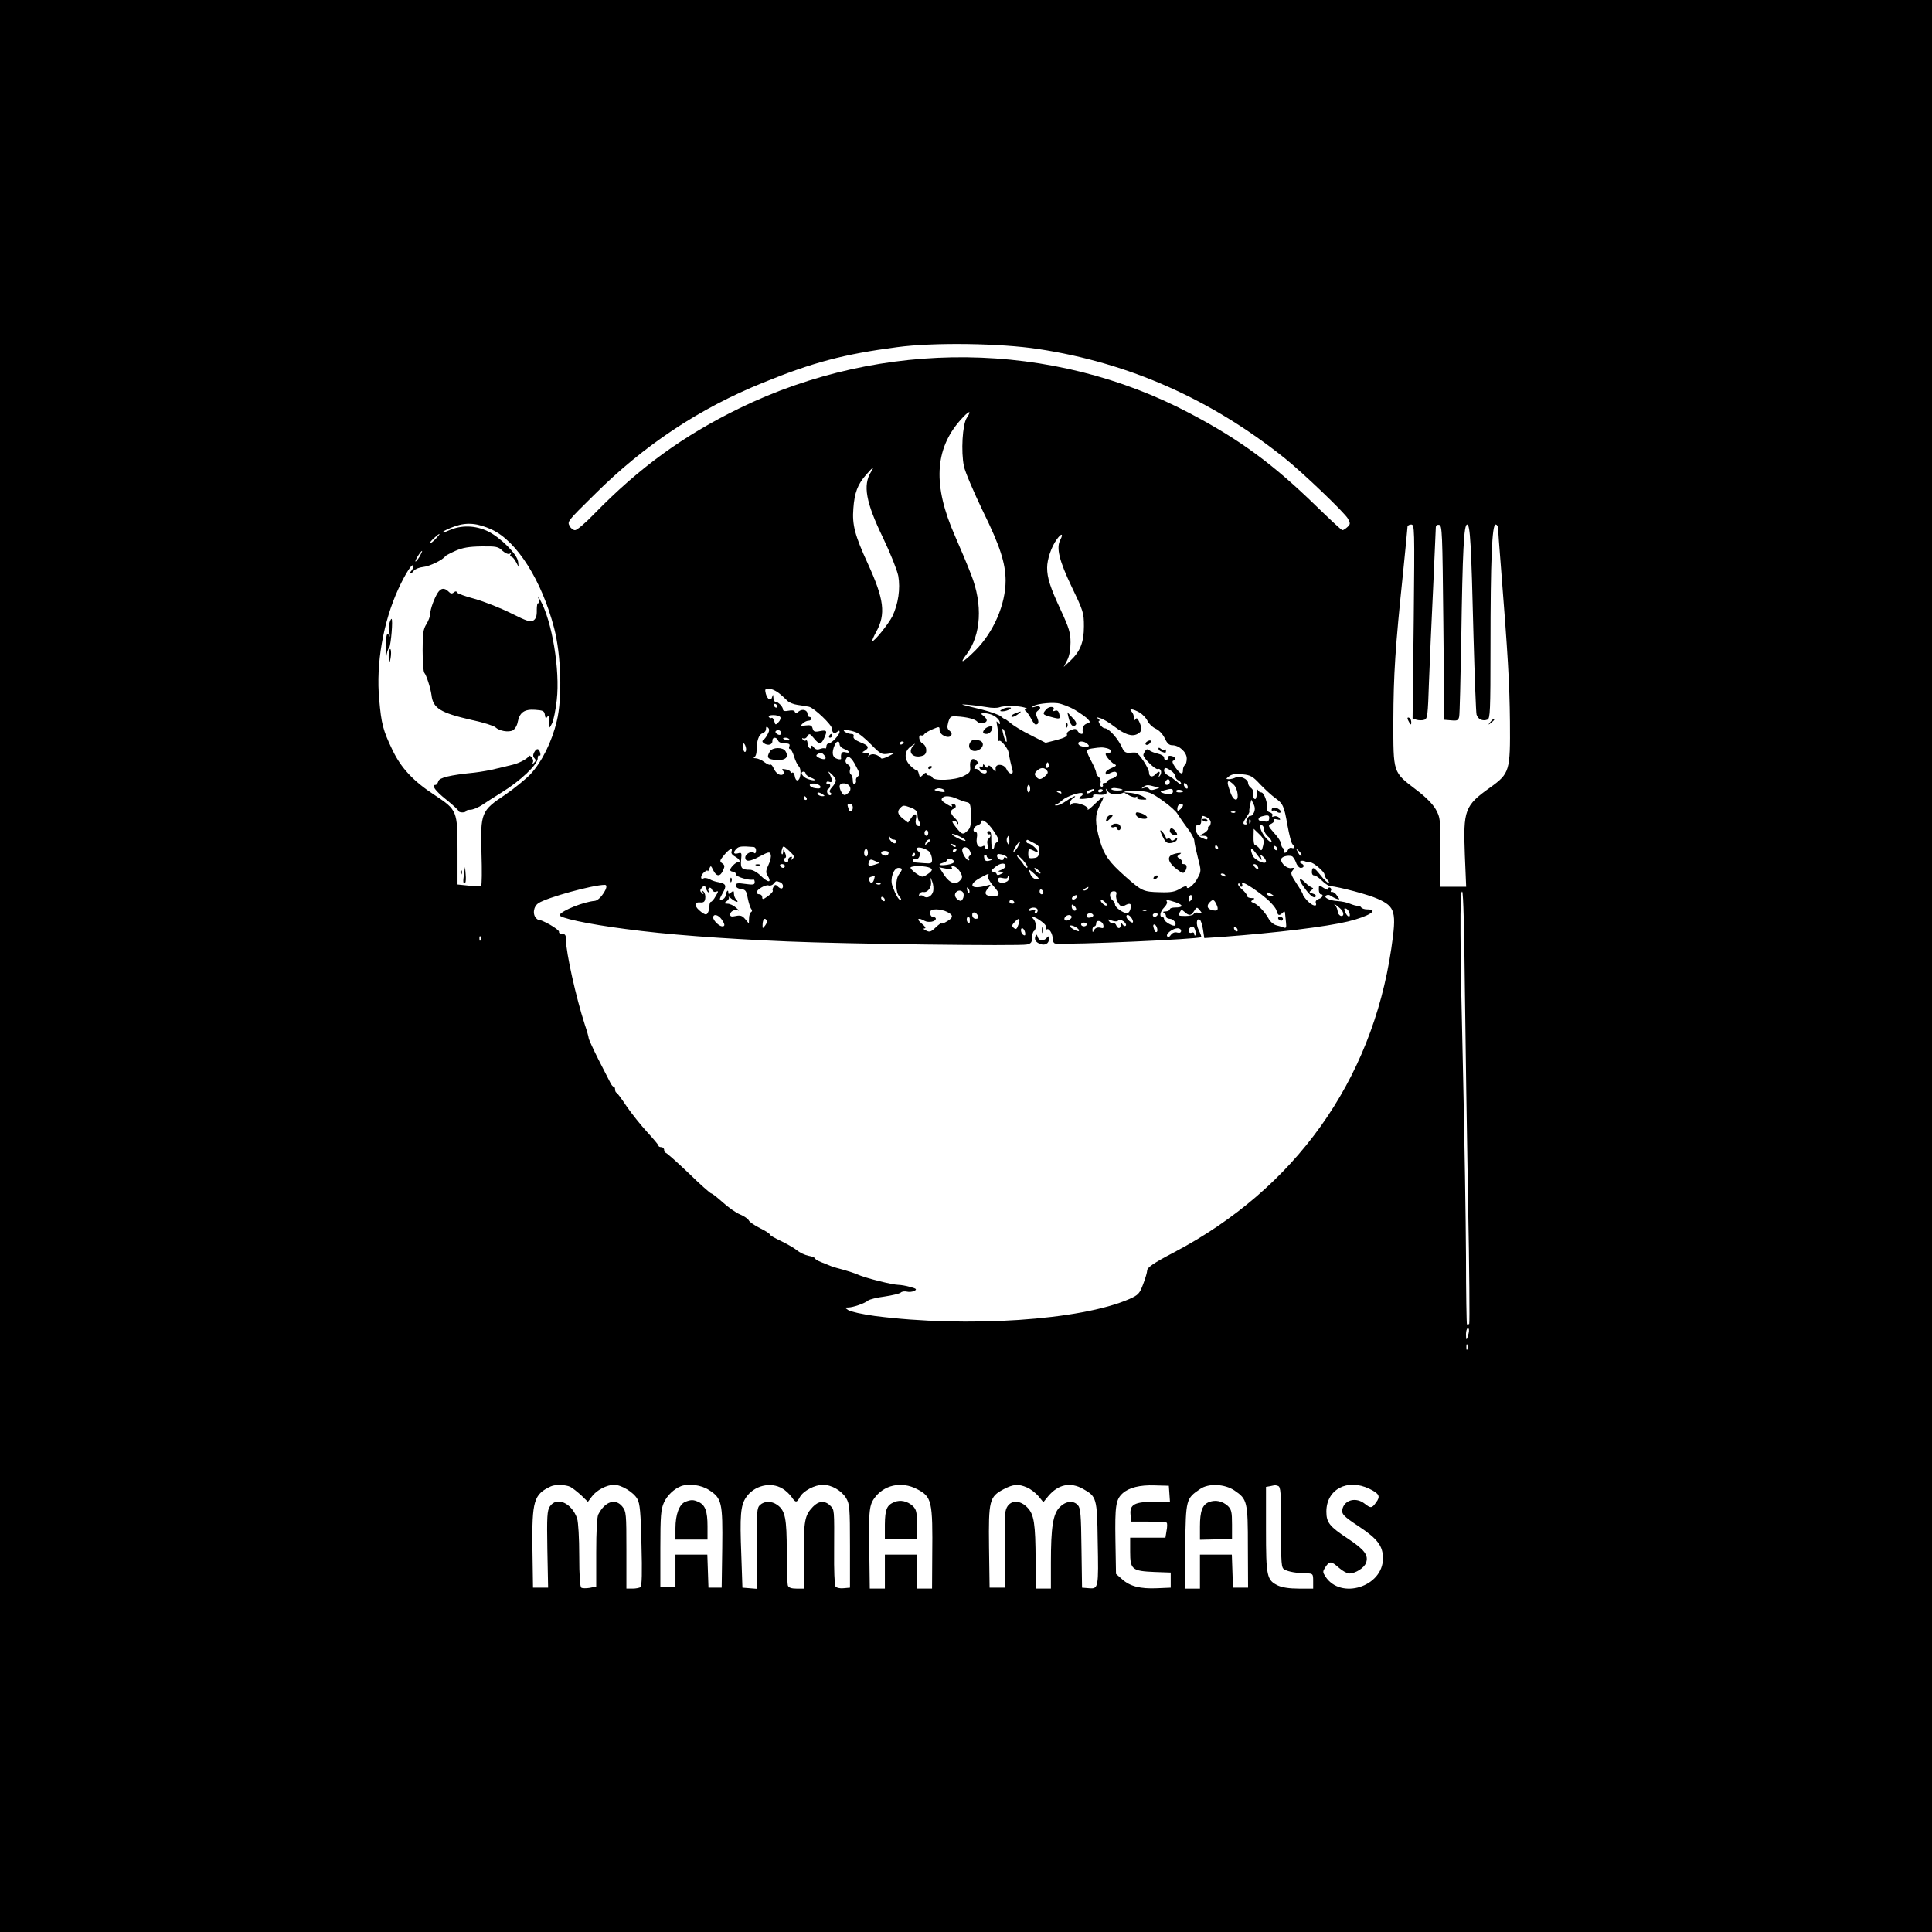 <?xml version="1.0" standalone="no"?>
<!DOCTYPE svg PUBLIC "-//W3C//DTD SVG 20010904//EN"
 "http://www.w3.org/TR/2001/REC-SVG-20010904/DTD/svg10.dtd">
<svg version="1.0" xmlns="http://www.w3.org/2000/svg"
 width="1024pt" height="1024pt" viewBox="0 0 1024 1024"
 preserveAspectRatio="xMidYMid meet">

<g transform="translate(0,1024) scale(0.1,-0.1)"
fill="#000000" stroke="none">
<path d="M0 5120 l0 -5120 5120 0 5120 0 0 5120 0 5120 -5120 0 -5120 0 0
-5120z m5504 3270 c481 -73 916 -267 1306 -579 97 -78 320 -291 335 -321 13
-25 12 -29 -4 -44 -10 -9 -21 -16 -26 -16 -5 0 -67 58 -139 128 -226 220 -403
351 -667 490 -732 388 -1630 398 -2390 28 -297 -145 -530 -314 -769 -559 -46
-48 -92 -87 -102 -87 -9 0 -22 9 -28 21 -14 25 -16 23 130 167 263 262 556
457 895 594 262 107 428 151 710 188 192 26 547 21 749 -10z m-380 -365 c-23
-35 -31 -179 -15 -256 6 -30 52 -137 101 -239 91 -185 119 -274 120 -366 0
-127 -63 -274 -161 -372 -66 -66 -88 -75 -46 -20 77 102 87 264 24 423 -19 50
-58 142 -86 206 -117 265 -108 457 29 612 45 51 64 57 34 12z m-508 -287 c-43
-70 -27 -160 64 -348 40 -84 74 -169 81 -202 12 -68 0 -149 -31 -214 -21 -42
-99 -138 -106 -131 -3 2 7 24 20 48 52 94 42 173 -44 361 -69 150 -84 206 -77
293 6 84 23 128 67 178 36 42 47 48 26 15z m-2009 -305 c133 -62 264 -269 330
-522 37 -141 44 -371 14 -493 -26 -110 -79 -216 -139 -281 -26 -27 -86 -76
-134 -109 -128 -85 -132 -96 -126 -311 3 -92 2 -170 -2 -172 -5 -3 -34 -2 -66
1 l-59 6 0 177 c0 213 -2 218 -120 296 -115 75 -179 144 -225 240 -50 104 -59
139 -70 267 -18 190 21 411 101 586 39 85 79 146 79 120 0 -8 -5 -19 -12 -26
-7 -7 -8 -12 -4 -12 5 0 14 7 20 16 7 8 29 17 49 19 33 3 104 37 117 57 3 4
28 17 55 29 37 16 70 22 136 23 79 1 90 -1 112 -23 15 -13 31 -20 38 -16 8 5
10 4 5 -3 -4 -7 -3 -12 3 -12 6 0 17 -12 25 -27 l15 -28 -3 28 c-4 39 -93 128
-160 161 -66 32 -142 34 -206 5 -25 -11 -40 -15 -33 -8 6 6 36 20 65 30 64 22
121 16 195 -18z m4886 -487 l-6 -514 21 -7 c12 -3 30 -4 41 0 17 5 19 22 25
203 4 108 14 332 22 497 7 165 14 308 14 318 0 12 6 17 18 15 16 -3 17 -38 22
-518 l5 -515 37 -3 c32 -3 38 0 42 20 3 13 7 196 11 408 7 475 14 610 31 610
16 0 22 -99 34 -595 6 -214 13 -400 16 -412 7 -25 32 -37 58 -27 14 6 16 43
16 383 0 465 8 651 27 651 7 0 13 -9 13 -19 0 -11 7 -102 15 -203 37 -467 46
-618 48 -823 2 -262 -1 -274 -105 -349 -135 -96 -143 -119 -134 -358 l7 -168
-69 0 -68 0 0 183 c1 176 0 183 -24 227 -16 28 -53 66 -105 105 -123 94 -120
86 -120 365 1 245 10 387 51 780 13 129 24 241 24 248 0 6 9 12 19 12 19 0 19
-13 14 -514z m-5183 439 c-13 -14 -27 -25 -32 -25 -9 0 42 49 51 50 3 0 -6
-11 -19 -25z m3310 -6 c-23 -42 -6 -111 61 -251 61 -127 64 -136 64 -208 0
-85 -20 -134 -75 -185 l-32 -30 18 35 c12 23 18 56 18 95 0 51 -8 77 -51 170
-57 122 -73 173 -73 226 0 44 22 110 51 150 24 34 37 33 19 -2z m-3396 -89
c-10 -16 -20 -28 -22 -26 -4 5 28 56 35 56 2 0 -4 -13 -13 -30z m1902 -722
c16 -12 36 -31 46 -41 9 -10 33 -20 55 -23 21 -3 49 -7 61 -10 27 -6 122 -96
122 -117 0 -21 12 -28 27 -16 9 8 13 8 13 0 0 -16 -42 -61 -57 -61 -7 0 -13
-7 -13 -16 0 -8 -3 -13 -7 -11 -5 3 -17 1 -28 -3 -13 -5 -24 -2 -32 9 -9 11
-12 12 -13 3 0 -21 -20 -3 -20 19 0 11 -4 18 -9 14 -5 -3 -13 0 -17 6 -4 7 -3
9 4 5 6 -3 16 2 21 11 10 17 13 16 34 -9 28 -35 39 -35 55 -1 18 40 15 45 -22
38 -28 -6 -34 -3 -39 14 -4 16 -11 19 -36 16 -28 -4 -30 -2 -17 10 8 8 22 15
30 15 9 0 16 5 16 10 0 6 -4 10 -10 10 -5 0 -10 7 -10 15 0 22 -27 30 -47 14
-12 -11 -17 -11 -20 -2 -3 8 -15 10 -34 6 -19 -4 -29 -1 -29 6 0 15 -25 41
-39 41 -6 0 -12 10 -12 23 -1 17 -2 18 -6 4 -6 -25 -25 -16 -34 16 -6 24 -4
27 16 27 12 0 35 -10 51 -22z m1572 -91 c29 -18 60 -39 68 -49 14 -15 13 -17
-5 -23 -18 -6 -26 -22 -22 -47 2 -14 -18 -8 -27 7 -6 13 -14 14 -35 6 -16 -6
-25 -16 -22 -23 4 -10 -13 -19 -54 -30 l-59 -15 -80 41 c-45 22 -92 51 -106
64 -15 12 -29 22 -32 22 -3 0 -11 6 -19 13 -7 7 -50 23 -96 35 -46 11 -93 23
-104 26 -27 7 68 -2 126 -12 25 -5 54 -5 65 -1 25 10 102 9 134 -1 14 -4 18
-9 10 -9 -10 -1 -11 -4 -4 -9 6 -4 19 -22 28 -39 9 -18 20 -33 25 -33 16 0 19
13 8 37 -9 21 -8 27 6 38 21 15 7 28 -20 18 -10 -3 -15 -2 -10 2 12 13 87 23
132 18 22 -3 64 -19 93 -36z m-1577 20 c-1 -12 -15 -9 -19 4 -3 6 1 10 8 8 6
-3 11 -8 11 -12z m1920 -34 c16 -10 35 -30 41 -44 7 -15 26 -33 43 -41 18 -8
37 -28 48 -50 13 -28 23 -38 41 -38 36 0 76 -37 76 -70 0 -16 -4 -32 -10 -35
-5 -3 -10 -15 -10 -26 0 -28 -13 -24 -40 13 -15 21 -19 33 -12 36 18 6 14 19
-8 25 -13 3 -20 0 -20 -9 0 -8 -4 -14 -10 -14 -5 0 -10 6 -10 14 0 8 -14 17
-32 21 -18 4 -39 12 -46 18 -10 8 -16 7 -23 -4 -5 -8 -9 -17 -9 -21 0 -16 64
-79 76 -74 16 6 25 -17 12 -35 -8 -11 -9 -10 -4 4 7 21 -1 22 -21 2 -16 -17
-33 -12 -33 10 0 23 -54 105 -70 106 -8 1 -25 0 -37 -1 -15 -1 -26 6 -33 22
-22 51 -72 108 -95 108 -15 0 -42 40 -28 40 4 0 1 5 -7 11 -11 8 -9 9 10 3 14
-3 48 -23 75 -44 58 -44 95 -56 124 -40 24 12 26 28 9 65 -8 18 -14 22 -20 13
-5 -9 -8 -7 -8 8 0 11 -5 25 -12 32 -19 19 8 15 43 -5z m-778 -14 c24 -13 37
-28 37 -44 0 -5 -5 -3 -11 5 -8 11 -9 8 -4 -15 3 -16 6 -43 5 -59 0 -17 2 -27
6 -23 8 8 47 -40 50 -62 5 -31 13 -66 19 -88 5 -16 3 -23 -6 -23 -8 0 -19 10
-24 23 -13 29 -61 32 -58 2 1 -19 0 -19 -17 3 -13 15 -20 18 -23 10 -4 -10 -8
-9 -16 2 -8 11 -11 12 -11 2 0 -7 -5 -10 -11 -6 -7 4 -10 1 -7 -7 3 -8 12 -13
22 -11 9 2 16 -2 16 -8 0 -15 -26 -12 -40 5 -7 8 -16 12 -21 9 -5 -3 -6 2 -3
10 3 9 11 16 17 16 6 0 4 7 -5 16 -22 23 -40 8 -36 -29 3 -28 -2 -34 -37 -51
-44 -22 -157 -26 -163 -7 -2 6 -10 11 -18 11 -8 0 -14 5 -14 11 0 6 -8 3 -17
-7 -17 -16 -18 -16 -23 5 -3 12 -8 21 -11 19 -3 -2 -18 8 -32 22 -36 34 -36
78 1 104 27 19 27 19 10 0 -30 -35 7 -67 56 -48 23 9 20 51 -5 64 -19 11 -24
49 -5 42 5 -2 12 1 15 7 4 6 23 17 44 26 36 15 37 15 37 -5 0 -26 49 -48 61
-28 6 8 2 18 -8 25 -13 10 -14 19 -7 45 9 30 13 33 44 31 54 -3 98 -14 110
-28 12 -14 50 -9 50 8 0 5 -8 16 -17 23 -17 12 -16 13 5 14 13 0 33 -5 45 -11z
m-1127 -10 c3 -6 -1 -18 -10 -27 -15 -16 -17 -15 -22 5 -4 13 -10 21 -14 18
-5 -3 -11 -1 -15 5 -4 6 6 10 24 10 16 0 33 -5 37 -11z m-67 -90 c-6 -13 -17
-27 -23 -31 -8 -6 -6 -11 4 -18 21 -14 45 -7 44 13 -2 21 22 23 30 2 3 -9 18
-15 35 -15 23 0 29 -4 25 -15 -4 -8 -2 -15 3 -15 6 0 15 -18 22 -40 6 -21 18
-45 25 -52 8 -8 11 -27 8 -46 -5 -36 -25 -38 -30 -4 -2 12 -8 20 -13 17 -5 -4
-9 -2 -9 3 0 5 -11 12 -25 14 -20 4 -23 2 -15 -7 7 -8 7 -15 1 -19 -16 -10
-38 4 -50 31 -6 14 -14 23 -18 20 -3 -4 -17 3 -31 13 -13 11 -34 20 -46 21
-11 0 -15 3 -8 6 6 2 12 17 12 33 0 53 12 88 31 93 10 3 19 13 19 23 0 13 3
15 11 7 8 -8 7 -17 -2 -34z m1265 -19 c7 -41 -8 -21 -18 25 -5 19 -4 26 2 20
5 -5 12 -26 16 -45z m-1194 25 c0 -9 -6 -12 -15 -9 -8 4 -15 10 -15 15 0 5 7
9 15 9 8 0 15 -7 15 -15z m396 4 c16 -5 52 -35 81 -65 50 -51 56 -54 91 -49
l37 6 -35 -19 c-19 -10 -37 -15 -40 -11 -15 19 -47 28 -60 16 -10 -9 -11 -9
-6 1 5 8 0 12 -16 12 -20 1 -21 2 -5 11 27 16 21 28 -24 45 -26 11 -38 21 -35
30 3 9 -1 14 -12 14 -9 0 -24 5 -32 10 -12 8 -11 10 7 10 12 0 34 -5 49 -11z
m-352 -38 c4 -5 -3 -7 -14 -4 -23 6 -26 13 -6 13 8 0 17 -4 20 -9z m266 -26
c0 -9 11 -20 25 -25 30 -11 34 -25 5 -17 -18 5 -25 -6 -22 -34 1 -4 -7 -5 -18
-2 -29 8 -34 33 -15 76 9 21 25 22 25 2z m340 11 c0 -3 -4 -8 -10 -11 -5 -3
-10 -1 -10 4 0 6 5 11 10 11 6 0 10 -2 10 -4z m975 -10 c11 -11 9 -13 -15 -14
-16 0 -31 6 -34 14 -7 18 30 19 49 0z m-1812 -16 c3 -11 2 -22 -3 -25 -4 -3
-10 6 -12 20 -6 30 7 34 15 5z m1915 -6 c25 -7 30 -24 7 -24 -8 0 -15 -3 -15
-7 1 -13 34 -49 50 -55 10 -4 4 -10 -17 -18 -18 -7 -33 -18 -33 -26 0 -11 4
-12 19 -4 27 14 41 13 41 -5 0 -8 -11 -17 -25 -21 -14 -3 -25 -10 -25 -15 0
-5 -7 -9 -16 -9 -8 0 -12 -4 -9 -10 3 -5 1 -10 -6 -10 -6 0 -9 8 -6 20 3 10
-1 24 -9 31 -8 6 -14 17 -14 24 0 6 -11 33 -25 59 -31 59 -31 64 3 69 46 7 56
7 80 1z m-1499 -37 c16 -20 3 -27 -25 -15 -18 8 -21 14 -12 20 18 11 24 10 37
-5z m168 -58 c20 -36 21 -45 10 -54 -8 -5 -12 -15 -10 -22 2 -6 -1 -14 -6 -18
-7 -4 -11 4 -11 19 0 14 -5 28 -10 31 -6 4 -8 15 -5 25 4 12 0 22 -11 28 -11
6 -15 16 -11 27 10 25 29 14 54 -36z m1019 -6 c-10 -10 -19 5 -10 18 6 11 8
11 12 0 2 -7 1 -15 -2 -18z m-8 -16 c9 -10 6 -17 -8 -30 -24 -21 -34 -21 -49
-3 -9 11 -8 18 4 30 20 19 39 20 53 3z m660 -3 c12 -8 22 -22 22 -30 0 -8 7
-17 15 -20 8 -4 15 -11 15 -17 0 -6 -10 -1 -22 10 -13 11 -33 26 -45 32 -13 6
-23 18 -23 26 0 19 10 19 38 -1z m-1938 -14 c0 -6 12 -15 26 -21 38 -14 24
-21 -14 -8 -29 10 -45 39 -22 39 6 0 10 -5 10 -10z m160 -37 c0 -8 -9 -24 -20
-35 -13 -15 -16 -24 -9 -29 7 -4 8 -9 1 -13 -5 -3 -13 2 -17 11 -3 10 -1 19 4
21 6 2 11 10 11 18 0 9 -4 12 -10 9 -5 -3 -10 -1 -10 5 0 7 7 10 15 6 18 -6
19 7 4 37 -12 22 -12 22 10 3 11 -11 21 -25 21 -33z m2250 -21 c25 -26 60 -58
78 -71 42 -30 48 -42 66 -146 9 -49 20 -93 26 -99 14 -14 12 -26 -4 -20 -7 3
-16 -2 -19 -10 -4 -9 -11 -16 -17 -16 -6 0 -9 4 -5 9 3 5 1 12 -5 16 -5 3 -10
14 -10 23 0 9 -16 35 -36 56 -34 39 -35 40 -14 51 11 6 17 15 13 19 -4 5 2 6
15 3 19 -4 21 -3 12 8 -6 8 -19 11 -27 8 -10 -4 -14 -2 -9 5 3 6 -3 13 -15 17
-12 4 -18 13 -15 20 8 21 -13 85 -29 85 -7 0 -16 6 -18 13 -3 6 -6 -3 -6 -21
-1 -21 -5 -31 -12 -26 -6 3 -9 15 -6 25 3 11 -2 24 -11 32 -10 6 -17 19 -17
27 0 21 -45 41 -66 29 -10 -5 -26 -9 -36 -9 -17 1 -16 2 2 16 15 11 34 14 70
10 44 -4 55 -11 95 -54z m-480 13 c0 -8 -7 -15 -15 -15 -9 0 -12 6 -9 15 4 8
10 15 15 15 5 0 9 -7 9 -15z m340 -15 c22 -22 28 -84 8 -78 -13 5 -21 18 -36
66 -12 37 -1 41 28 12z m-2192 -8 c3 -10 -4 -13 -24 -10 -37 4 -45 28 -8 25
15 -1 29 -8 32 -15z m158 -5 c4 -12 -1 -24 -13 -32 -15 -12 -20 -12 -30 2 -7
9 -13 25 -13 35 0 24 48 20 56 -5z m1788 8 c3 -8 1 -15 -3 -15 -5 0 -11 7 -15
15 -3 8 -1 15 3 15 5 0 11 -7 15 -15z m-834 -15 c0 -11 -4 -20 -8 -20 -4 0 -8
9 -8 20 0 11 4 20 8 20 4 0 8 -9 8 -20z m660 11 l25 -7 -24 -8 c-15 -5 -26 -4
-31 3 -3 7 -15 9 -26 5 -16 -5 -16 -4 -4 5 17 12 24 12 60 2z m-1114 -28 c-2
-2 -16 -1 -32 3 -25 6 -26 8 -9 14 18 7 51 -7 41 -17z m944 11 c0 -2 -13 -4
-30 -4 -16 0 -30 4 -30 8 0 5 14 7 30 4 17 -2 30 -6 30 -8z m-150 1 c0 -2 -9
-9 -20 -15 -12 -6 -20 -7 -20 -1 0 5 8 12 18 14 9 3 18 5 20 6 1 0 2 -1 2 -4z
m44 -7 c-3 -4 -9 -8 -15 -8 -5 0 -9 4 -9 8 0 5 7 9 15 9 8 0 12 -4 9 -9z m69
-18 c18 0 38 5 44 11 7 7 36 10 75 7 57 -3 70 -9 131 -52 37 -26 72 -58 78
-70 7 -11 29 -44 50 -72 22 -28 39 -59 39 -70 0 -10 9 -51 19 -90 18 -69 18
-72 -1 -107 -18 -37 -58 -68 -58 -47 0 7 -15 2 -35 -10 -28 -17 -48 -21 -108
-19 -87 2 -95 6 -181 82 -89 79 -113 113 -137 193 -26 93 -26 134 -1 183 31
59 28 61 -24 11 -25 -25 -43 -38 -39 -30 7 20 -75 46 -87 27 -5 -8 -8 -6 -8 5
0 9 8 22 18 27 9 6 13 11 9 11 -4 0 -25 -11 -45 -25 -20 -14 -43 -25 -52 -24
-13 0 -13 1 0 6 8 3 22 14 32 23 21 19 97 45 106 35 4 -3 0 -10 -8 -15 -21
-13 -10 -18 32 -12 21 2 35 8 32 14 -3 5 5 8 18 7 45 -4 58 0 52 19 -5 16 -5
16 6 0 7 -11 23 -18 43 -18z m304 15 c0 -16 -24 -19 -54 -8 -16 6 -15 8 7 14
39 11 47 10 47 -6z m53 -1 c0 -2 -9 -4 -21 -4 -11 0 -18 4 -14 10 5 8 35 3 35
-6z m-645 -4 c3 -6 -1 -7 -9 -4 -18 7 -21 14 -7 14 6 0 13 -4 16 -10z m-1265
-10 c13 -8 13 -10 -2 -10 -9 0 -20 5 -23 10 -8 13 5 13 25 0z m-85 -20 c3 -5
1 -10 -4 -10 -6 0 -11 5 -11 10 0 6 2 10 4 10 3 0 8 -4 11 -10z m798 -4 c18
-8 41 -16 52 -18 17 -3 20 -12 21 -68 1 -51 -2 -69 -17 -82 -25 -24 -30 -23
-62 17 -20 25 -24 35 -13 35 8 0 17 -6 19 -12 3 -8 6 -8 6 -2 1 6 -8 19 -19
29 -24 22 -26 41 -4 49 16 6 11 26 -7 26 -6 0 -7 -5 -3 -11 4 -7 -7 -4 -25 7
-32 19 -36 26 -24 37 11 11 43 8 76 -7z m1573 -73 c-6 -12 -14 -19 -18 -17 -9
6 -29 -32 -21 -40 3 -3 1 -6 -5 -6 -17 0 -15 11 5 40 10 14 16 26 15 28 -2 1
0 16 3 33 l7 31 12 -23 c8 -17 9 -30 2 -46z m-2126 27 c0 -11 -4 -20 -10 -20
-5 0 -10 2 -10 4 0 2 -3 11 -6 20 -4 11 -1 16 10 16 9 0 16 -8 16 -20z m1750
11 c0 -5 -7 -14 -15 -21 -12 -10 -15 -10 -15 2 0 8 3 18 7 21 9 10 23 9 23 -2z
m-1441 -12 c17 -6 32 -18 33 -27 2 -33 4 -37 12 -50 10 -16 1 -27 -14 -17 -6
4 -9 17 -6 30 8 33 -5 39 -24 10 l-17 -25 -26 20 c-29 23 -34 39 -15 58 15 15
17 15 57 1z m1718 -25 c-3 -3 -12 -4 -19 -1 -8 3 -5 6 6 6 11 1 17 -2 13 -5z
m-130 -55 c-1 -11 -5 -19 -9 -19 -4 0 -7 -5 -5 -12 1 -6 -9 -17 -23 -25 -25
-12 -25 -13 -2 -13 12 0 22 -4 22 -10 0 -13 -4 -13 -34 1 -28 13 -42 67 -17
65 9 -1 16 6 17 14 3 40 3 40 28 29 15 -7 24 -19 23 -30z m310 22 c-1 -11 -7
-17 -17 -16 -8 2 -21 4 -27 4 -19 1 -16 19 5 24 33 9 41 7 39 -12z m-100 -23
c-3 -8 -6 -5 -6 6 -1 11 2 17 5 13 3 -3 4 -12 1 -19z m-1362 -40 c29 -43 32
-54 20 -61 -8 -4 -15 -15 -15 -22 0 -8 -4 -15 -8 -15 -5 0 -8 21 -8 48 1 31
-3 47 -11 47 -7 0 -12 -4 -10 -10 1 -5 5 -9 10 -7 11 3 8 -16 -4 -24 -6 -3 -8
-17 -5 -30 4 -14 2 -24 -4 -24 -5 0 -10 5 -10 11 0 5 -4 8 -9 5 -23 -14 -39 6
-34 40 4 22 2 34 -6 34 -19 0 -12 28 9 35 11 3 20 11 20 16 0 25 33 3 65 -43z
m1435 4 c0 -10 9 -25 20 -35 11 -9 20 -22 20 -29 0 -7 -13 2 -30 20 -28 31
-43 81 -20 67 6 -3 10 -14 10 -23z m-5 -83 c-7 -29 -9 -31 -20 -16 -7 9 -17
17 -22 17 -6 0 -10 20 -9 44 l1 43 28 -27 c25 -24 28 -33 22 -61z m-1775 66
c0 -8 -4 -15 -10 -15 -5 0 -10 7 -10 15 0 8 5 15 10 15 6 0 10 -7 10 -15z
m171 -21 c17 -8 29 -18 26 -20 -3 -3 -22 4 -44 15 -21 11 -32 20 -25 21 7 0
27 -7 43 -16z m-355 -14 c8 0 14 -4 14 -10 0 -5 -4 -10 -8 -10 -12 0 -32 22
-31 35 0 5 3 4 6 -2 2 -7 11 -13 19 -13z m614 -7 c0 -21 -3 -24 -9 -14 -5 8
-7 20 -4 28 8 21 13 15 13 -14z m-420 3 c0 -2 -7 -9 -15 -16 -13 -11 -14 -10
-9 4 5 14 24 23 24 12z m553 -16 c23 -11 27 -19 25 -44 -2 -25 -8 -32 -30 -34
-24 -3 -28 0 -28 22 0 29 3 30 31 16 10 -6 19 -7 19 -3 0 11 -37 43 -50 43 -6
0 -10 5 -10 11 0 6 3 9 8 7 4 -2 20 -10 35 -18z m-89 -20 c-10 -16 -20 -27
-22 -25 -5 5 26 55 34 55 3 0 -3 -13 -12 -30z m-329 2 c-3 -3 -11 0 -18 7 -9
10 -8 11 6 5 10 -3 15 -9 12 -12z m-1073 -1 c10 0 16 -9 15 -21 -1 -12 -5 -16
-11 -10 -12 12 -46 -6 -46 -25 0 -24 24 -23 77 6 48 25 53 26 58 9 3 -10 -2
-34 -12 -54 -14 -30 -15 -41 -5 -56 25 -41 4 -41 -38 0 -17 17 -41 30 -55 30
-44 0 -51 8 -47 52 4 38 3 41 -17 35 -24 -6 -27 5 -7 25 12 12 27 14 88 9z
m209 -63 c-11 -11 -13 -10 -6 1 5 9 3 12 -6 9 -8 -3 -13 -11 -11 -17 2 -13
-14 -15 -22 -2 -4 5 -1 11 4 13 8 2 8 11 1 28 -8 20 -10 21 -10 6 -1 -11 -4
-17 -7 -13 -3 3 -3 15 1 26 6 20 7 20 38 -9 27 -25 29 -31 18 -42z m2254 62
c3 -5 1 -10 -4 -10 -6 0 -11 5 -11 10 0 6 2 10 4 10 3 0 8 -4 11 -10z m315
-11 c0 -6 -4 -7 -10 -4 -5 3 -10 11 -10 16 0 6 5 7 10 4 6 -3 10 -11 10 -16z
m-1842 -16 c6 -9 12 -27 12 -39 0 -20 -4 -22 -42 -19 -24 2 -46 4 -50 4 -5 1
-8 6 -8 12 0 6 6 9 14 6 16 -6 30 30 15 39 -5 3 -9 10 -9 16 0 15 53 0 68 -19z
m212 8 c7 -14 7 -22 0 -26 -6 -4 -8 -11 -5 -16 4 -5 3 -9 -1 -9 -11 0 -33 34
-34 53 0 23 27 22 40 -2z m1542 -46 c6 -6 6 -2 2 10 -7 18 -6 18 9 6 9 -7 17
-19 17 -27 0 -20 -62 8 -71 32 -15 38 -9 46 13 18 12 -16 25 -33 30 -39z
m-2805 41 c-3 -8 5 -19 19 -26 24 -13 32 -30 15 -30 -12 0 -41 -29 -41 -41 0
-5 7 -9 15 -9 8 0 15 -6 15 -14 0 -13 70 -34 93 -28 4 1 7 -5 7 -14 0 -13 -8
-15 -50 -9 -41 6 -50 4 -50 -8 0 -10 11 -17 27 -19 24 -3 29 -9 36 -48 5 -25
13 -50 18 -57 7 -7 6 -14 -1 -18 -5 -3 -10 -18 -10 -33 l-1 -27 -19 23 c-16
19 -26 22 -50 17 -23 -5 -30 -3 -30 8 0 17 26 30 43 21 7 -3 1 4 -12 15 -13
12 -33 21 -45 21 -19 1 -20 2 -4 14 10 7 14 17 10 22 -4 5 2 1 14 -9 23 -19
45 -24 26 -5 -7 7 -12 21 -12 31 0 16 -3 17 -15 7 -12 -10 -15 -10 -15 0 0 19
-11 6 -14 -17 -2 -10 -10 -19 -20 -21 -15 -3 -14 1 4 34 23 40 19 50 -22 58
-14 2 -36 9 -47 16 -12 6 -26 8 -31 5 -18 -11 -19 13 0 30 11 10 20 14 21 9 0
-5 4 0 8 11 8 19 9 18 21 -7 17 -35 37 -36 52 -2 10 22 10 28 -4 38 -15 11
-14 15 10 44 27 33 48 43 39 18z m723 -6 c0 -11 -4 -20 -10 -20 -5 0 -10 9
-10 20 0 11 5 20 10 20 6 0 10 -9 10 -20z m470 16 c0 -3 -4 -8 -10 -11 -5 -3
-10 -1 -10 4 0 6 5 11 10 11 6 0 10 -2 10 -4z m1828 -32 c-4 -3 -12 5 -18 18
-12 22 -12 22 6 6 10 -10 15 -20 12 -24z m-2188 18 c0 -14 -11 -21 -26 -15
-21 8 -17 23 6 23 11 0 20 -4 20 -8z m140 -12 c0 -5 -5 -10 -11 -10 -5 0 -7 5
-4 10 3 6 8 10 11 10 2 0 4 -4 4 -10z m487 -13 c3 -6 1 -7 -5 -3 -7 4 -12 2
-12 -4 0 -17 -33 -7 -35 11 -2 12 3 15 21 11 13 -2 27 -9 31 -15z m-107 4 c0
-5 8 -11 18 -13 14 -3 13 -5 -5 -10 -15 -4 -23 -1 -26 13 -3 11 -1 19 4 19 5
0 9 -4 9 -9z m215 -59 c-4 -4 -11 1 -16 10 -5 9 -16 24 -24 32 -8 8 -15 18
-15 23 0 4 14 -7 31 -25 17 -19 28 -37 24 -40z m1424 27 c5 -16 17 -29 25 -29
19 0 21 16 4 23 -7 2 -10 8 -6 12 4 4 15 4 25 0 10 -5 22 -7 27 -6 14 3 76
-49 76 -64 0 -7 7 -21 16 -29 8 -9 11 -16 6 -16 -6 0 -25 18 -42 40 -36 45
-45 49 -47 20 -1 -11 4 -20 12 -20 8 0 26 -12 41 -27 15 -15 34 -28 43 -29 54
-6 205 -46 253 -68 94 -42 101 -68 72 -265 -104 -702 -511 -1271 -1150 -1608
-111 -58 -144 -81 -144 -98 0 -8 -9 -40 -21 -71 -19 -51 -26 -58 -73 -79 -258
-113 -860 -153 -1349 -90 -66 9 -129 23 -141 31 -20 14 -20 14 -1 14 26 0 89
22 106 37 8 6 47 16 87 21 40 6 79 15 86 21 6 6 22 8 33 5 12 -3 29 -1 39 4
15 8 12 12 -22 21 -21 6 -50 11 -62 11 -31 0 -179 37 -217 55 -16 7 -50 18
-75 25 -25 6 -54 15 -65 19 -11 5 -35 14 -52 21 -18 7 -33 16 -33 20 0 4 -16
11 -35 14 -19 4 -47 17 -62 30 -15 12 -54 34 -85 49 -32 15 -58 30 -58 34 0 5
-23 19 -51 33 -28 14 -55 32 -60 41 -4 9 -25 23 -46 32 -21 8 -62 37 -92 64
-29 26 -57 48 -62 48 -4 0 -59 48 -120 108 -62 59 -116 107 -121 107 -4 0 -8
7 -8 15 0 8 -7 15 -15 15 -8 0 -15 3 -15 8 0 4 -27 36 -60 72 -33 36 -82 97
-108 135 -26 39 -50 72 -54 73 -5 2 -8 10 -8 18 0 8 -3 14 -7 14 -5 0 -13 10
-19 23 -6 12 -35 68 -63 123 -28 56 -51 106 -51 112 0 5 -9 38 -21 73 -46 142
-99 380 -99 445 0 27 -4 34 -20 34 -11 0 -19 5 -17 11 1 6 -22 23 -50 39 -29
16 -53 26 -53 23 0 -3 -7 0 -15 7 -24 20 -19 65 9 83 45 30 289 97 352 97 28
0 -24 -83 -54 -85 -58 -5 -172 -50 -186 -74 -9 -15 149 -49 350 -75 214 -29
506 -51 859 -66 305 -13 1233 -25 1268 -16 22 5 27 12 27 36 0 16 5 32 10 35
14 9 13 48 -2 63 -18 18 4 15 32 -5 31 -21 40 -34 33 -47 -3 -5 -1 -6 5 -2 13
8 32 -24 32 -53 0 -12 6 -21 13 -22 86 -7 763 23 774 34 1 2 -4 18 -13 36 -16
32 -13 67 5 56 6 -3 13 -26 17 -51 l7 -46 91 6 c294 22 555 54 671 82 111 27
169 64 100 64 -13 0 -27 5 -30 10 -4 6 -12 10 -18 9 -7 -1 -25 4 -42 11 -16 7
-46 13 -65 14 -43 2 -78 20 -61 30 7 4 17 4 24 -2 7 -5 20 -12 31 -16 18 -6
18 -5 3 16 -8 13 -21 22 -27 20 -6 -1 -9 2 -6 7 4 5 2 12 -4 16 -5 3 -10 1
-10 -6 0 -7 -8 -6 -25 5 -24 16 -25 16 -25 -9 0 -14 5 -25 10 -25 18 0 10 -19
-11 -25 -12 -4 -18 -12 -15 -21 9 -23 -19 -16 -45 12 -13 14 -24 29 -23 32 0
4 -15 31 -34 59 -30 46 -33 55 -21 69 12 14 11 16 -6 13 -22 -5 -55 23 -55 45
0 15 34 25 57 18 6 -2 16 -17 22 -33z m-2233 -12 c-31 -10 -39 -6 -30 16 5 13
10 14 31 4 l25 -11 -26 -9z m421 17 c2 -6 -13 -14 -34 -17 -41 -7 -60 0 -25
10 12 3 22 10 22 15 0 13 32 6 37 -8z m273 -25 c0 -5 -10 -14 -22 -19 -21 -8
-21 -9 -3 -10 20 -1 20 -1 1 -12 -15 -8 -21 -8 -24 0 -2 7 -11 12 -20 12 -13
1 -9 7 12 24 27 23 56 25 56 5z m-1170 1 c0 -5 -4 -10 -9 -10 -6 0 -13 5 -16
10 -3 6 1 10 9 10 9 0 16 -4 16 -10z m2505 -1 c11 -17 -1 -21 -15 -4 -8 9 -8
15 -2 15 6 0 14 -5 17 -11z m-1747 -5 c29 -8 28 -18 -4 -39 -24 -16 -27 -16
-59 6 -18 13 -31 27 -29 31 6 9 59 10 92 2z m171 -26 c13 -22 13 -29 2 -42
-24 -29 -56 -19 -86 25 l-27 42 37 -7 c27 -5 35 -4 30 4 -5 8 -1 11 11 8 10
-2 25 -15 33 -30z m-309 15 c0 -5 -7 -17 -15 -27 -20 -27 -19 -95 2 -118 9
-10 12 -18 6 -18 -10 0 -26 27 -43 74 -14 37 6 96 32 96 10 0 18 -3 18 -7z
m726 -8 c9 -8 11 -15 6 -15 -5 0 -15 7 -22 15 -7 8 -9 15 -6 15 4 0 14 -7 22
-15z m-20 -20 c24 -23 25 -25 7 -25 -11 0 -25 11 -31 25 -6 14 -10 25 -7 25 2
0 16 -11 31 -25z m-249 -9 c-3 -8 9 -31 28 -52 38 -42 37 -54 -5 -54 -38 0
-47 16 -23 42 18 21 18 21 -12 13 -79 -21 -97 5 -30 42 49 26 48 26 42 9z
m1258 4 c3 -6 -1 -7 -9 -4 -18 7 -21 14 -7 14 6 0 13 -4 16 -10z m-1862 -20
c-6 -23 -19 -26 -26 -6 -4 9 1 17 11 19 9 3 18 5 19 6 0 0 -1 -8 -4 -19z m706
-11 c-23 -14 -49 -10 -49 7 0 12 6 15 25 10 17 -4 25 -2 26 6 0 10 2 9 6 -1 3
-7 -1 -17 -8 -22z m-393 -53 c-7 -27 -33 -41 -51 -26 -6 5 -15 6 -20 2 -4 -4
-6 0 -3 8 3 8 13 14 22 12 24 -4 46 27 40 58 -4 23 -3 23 7 -3 6 -15 8 -38 5
-51z m-812 48 c9 -3 16 -12 16 -20 0 -17 -12 -18 -28 -2 -10 10 -15 10 -22 -2
-5 -8 -7 -17 -4 -21 2 -4 -9 -17 -26 -29 -25 -18 -30 -19 -30 -6 0 9 -7 16
-15 16 -8 0 -15 4 -15 10 0 15 48 43 64 37 8 -3 20 1 26 9 14 16 13 16 34 8z
m2579 -87 c26 -22 50 -51 53 -64 7 -26 14 -29 32 -11 9 9 12 9 13 -2 1 -8 3
-30 5 -49 3 -27 1 -32 -12 -27 -9 3 -27 9 -40 12 -14 4 -31 18 -39 33 -20 37
-57 76 -80 85 -16 6 -17 9 -5 16 12 8 10 10 -7 10 -13 0 -23 5 -23 11 0 7 -12
22 -27 35 -15 13 -24 26 -20 30 4 4 7 2 7 -4 0 -7 4 -12 10 -12 5 0 7 7 3 16
-8 20 62 -22 130 -79z m-2046 77 c-3 -3 -12 -4 -19 -1 -8 3 -5 6 6 6 11 1 17
-2 13 -5z m-912 -44 c4 0 4 4 0 9 -3 5 -1 12 4 15 5 3 12 -1 15 -10 4 -9 13
-14 22 -10 13 5 12 1 -3 -24 -9 -17 -21 -30 -25 -30 -4 0 -8 -10 -8 -22 0 -13
-4 -29 -9 -37 -7 -11 -13 -10 -34 5 -37 28 -42 53 -8 51 20 -2 27 3 29 22 2
13 -2 28 -9 35 -9 8 -10 8 -4 -4 6 -12 5 -13 -5 -3 -11 10 -11 15 0 28 13 15
15 15 22 -4 4 -12 10 -21 13 -21z m1383 -1 c-3 -8 -7 -3 -11 10 -4 17 -3 21 5
13 5 -5 8 -16 6 -23z m627 21 c-3 -5 -12 -10 -18 -10 -7 0 -6 4 3 10 19 12 23
12 15 0z m-235 -21 c0 -5 -4 -9 -10 -9 -5 0 -10 7 -10 16 0 8 5 12 10 9 6 -3
10 -10 10 -16z m-424 -3 c3 -8 2 -22 -3 -30 -8 -14 -12 -14 -28 -3 -11 9 -16
20 -12 31 8 20 36 21 43 2z m810 -9 c-3 -11 2 -30 11 -43 12 -19 19 -22 33
-14 29 16 38 12 32 -15 -2 -14 -11 -25 -19 -25 -20 0 -63 30 -63 45 0 7 -6 18
-14 24 -20 17 -16 47 7 47 13 0 17 -6 13 -19z m1848 -492 c3 -275 11 -787 17
-1137 7 -351 9 -641 6 -645 -4 -3 -9 -4 -12 -2 -2 3 -5 165 -5 359 -1 195 -8
621 -15 945 -17 708 -19 1003 -5 989 6 -6 11 -205 14 -509z m-1024 495 c13 -8
13 -10 -2 -10 -9 0 -20 5 -23 10 -8 13 5 13 25 0z m-1038 -22 c-6 -6 -15 -8
-19 -4 -4 4 -1 11 7 16 19 12 27 3 12 -12z m609 -11 c-8 -8 -11 -7 -11 4 0 9
3 19 7 23 4 4 9 2 11 -4 3 -7 -1 -17 -7 -23z m-1621 2 c0 -6 -4 -7 -10 -4 -5
3 -10 11 -10 16 0 6 5 7 10 4 6 -3 10 -11 10 -16z m685 -9 c3 -5 -1 -10 -9
-10 -9 0 -16 5 -16 10 0 6 4 10 9 10 6 0 13 -4 16 -10z m485 -5 c7 -8 8 -15 2
-15 -5 0 -15 7 -22 15 -7 8 -8 15 -2 15 5 0 15 -7 22 -15z m373 2 c41 -15 39
-27 -5 -27 -15 0 -28 -4 -28 -10 0 -5 -10 -10 -22 -11 -13 0 -17 -3 -10 -6 6
-2 12 -11 12 -19 0 -8 9 -14 20 -14 19 0 38 -25 28 -35 -8 -8 -58 20 -58 33 0
6 -4 12 -10 12 -17 0 -11 29 10 50 12 12 18 25 15 30 -8 13 2 12 48 -3z m215
-12 c13 -28 5 -37 -26 -28 -24 6 -28 23 -10 41 17 17 23 15 36 -13z m-745 -28
c-7 -11 -23 2 -23 19 0 12 2 12 14 2 8 -7 12 -16 9 -21z m1409 -2 c13 -17 9
-35 -7 -29 -8 4 -15 14 -15 23 0 9 -6 23 -12 31 -10 11 -9 11 7 0 11 -8 23
-19 27 -25z m-1612 0 c0 -8 -5 -15 -11 -15 -5 0 -7 5 -3 11 4 8 -1 9 -16 4
-15 -5 -20 -4 -16 4 11 16 46 13 46 -4z m861 -2 c12 -15 12 -16 -8 -11 -12 3
-24 1 -26 -6 -2 -6 -22 -11 -44 -11 -37 0 -40 2 -31 18 9 17 11 17 27 3 23
-21 34 -20 49 4 15 24 16 24 33 3z m792 -14 c7 -27 -14 -19 -24 9 -6 16 -5 20
6 16 7 -3 15 -14 18 -25z m-2134 8 c35 -17 35 -30 1 -50 -16 -10 -30 -15 -30
-11 0 4 -13 -5 -30 -21 -25 -24 -33 -27 -52 -17 -14 6 -17 11 -8 11 10 1 4 10
-15 26 -30 25 -20 34 16 14 21 -11 59 -4 59 12 0 5 -7 9 -15 9 -8 0 -15 9 -15
20 0 16 7 20 33 20 17 0 43 -6 56 -13z m1058 7 c-3 -3 -12 -4 -19 -1 -8 3 -5
6 6 6 11 1 17 -2 13 -5z m-893 -30 c3 -9 -1 -14 -12 -14 -10 0 -18 8 -19 19
-2 22 22 19 31 -5z m610 7 c3 -5 -3 -11 -14 -14 -13 -3 -20 0 -20 9 0 15 26
19 34 5z m341 -1 c-3 -5 -10 -10 -16 -10 -5 0 -9 5 -9 10 0 6 7 10 16 10 8 0
12 -4 9 -10z m-2311 -22 c19 -27 20 -38 4 -38 -16 0 -48 31 -48 47 0 21 27 15
44 -9z m1856 12 c0 -12 -28 -25 -36 -17 -9 9 6 27 22 27 8 0 14 -5 14 -10z
m320 -10 c6 -11 7 -20 2 -20 -10 0 -32 21 -32 32 0 16 19 8 30 -12z m-860 0
c0 -5 0 -12 0 -15 0 -14 -13 -8 -16 8 -1 9 2 17 7 17 5 0 9 -4 9 -10z m-1076
-9 c3 -4 -1 -17 -9 -27 -14 -18 -14 -17 -13 9 2 27 12 35 22 18z m1334 -21
c-8 -25 -13 -28 -24 -19 -12 10 -12 15 2 30 25 28 34 23 22 -11z m529 21 c6 6
17 4 29 -5 10 -8 15 -18 11 -22 -4 -5 -12 -2 -17 6 -8 13 -10 12 -10 -2 0 -22
-16 -23 -24 -2 -3 8 -10 13 -15 10 -5 -3 -14 1 -21 9 -11 14 -10 14 12 6 16
-6 29 -6 35 0z m-79 -25 c3 -15 0 -18 -17 -13 -13 3 -25 -1 -31 -11 -9 -16 -9
-16 -10 1 0 9 5 17 10 17 6 0 10 7 10 16 0 22 34 13 38 -10z m-88 4 c0 -5 -7
-10 -15 -10 -8 0 -15 5 -15 10 0 6 7 10 15 10 8 0 15 -4 15 -10z m-42 -29 c3
-9 -2 -9 -22 0 -14 7 -26 16 -26 20 0 12 43 -6 48 -20z m415 9 c3 -11 1 -20
-4 -20 -5 0 -9 2 -9 4 0 2 -3 11 -6 20 -3 9 -2 16 4 16 5 0 12 -9 15 -20z
m202 -11 c4 -11 4 -23 1 -26 -3 -4 -6 -1 -6 6 0 8 -7 11 -15 7 -15 -5 -21 14
-8 27 12 12 22 7 28 -14z m225 0 c0 -6 -4 -7 -10 -4 -5 3 -10 11 -10 16 0 6 5
7 10 4 6 -3 10 -11 10 -16z m-1127 -10 c3 -13 1 -19 -6 -16 -15 5 -22 37 -9
37 5 0 12 -9 15 -21z m827 7 c0 -9 -7 -12 -20 -9 -13 4 -26 -1 -34 -12 -8 -12
-15 -14 -20 -7 -8 13 31 42 56 42 10 0 18 -6 18 -14z m-3713 -48 c-3 -8 -6 -5
-6 6 -1 11 2 17 5 13 3 -3 4 -12 1 -19z m5237 -2085 c-10 -40 -14 -41 -14 -5
0 18 5 32 10 32 6 0 8 -11 4 -27z m-7 -85 c-3 -7 -5 -2 -5 12 0 14 2 19 5 13
2 -7 2 -19 0 -25z m-4754 -729 c12 -6 38 -27 58 -45 l35 -34 21 28 c25 34 79
62 118 62 39 0 104 -40 123 -75 14 -24 18 -72 22 -245 4 -142 2 -217 -5 -222
-5 -4 -25 -8 -42 -8 l-33 0 0 204 c0 191 -1 205 -21 230 -36 46 -92 29 -128
-41 -7 -14 -11 -88 -11 -202 l0 -180 -34 -7 c-19 -3 -39 -3 -45 1 -7 4 -11 65
-11 169 0 95 -5 177 -11 197 -28 83 -109 119 -145 64 -14 -22 -16 -52 -13
-228 l4 -202 -40 0 -40 0 -3 205 c-3 256 7 290 98 332 24 11 79 9 103 -3z
m734 -16 c69 -44 74 -66 71 -308 l-3 -210 -35 0 -35 0 -3 88 -3 87 -84 0 -85
0 0 -85 0 -85 -40 0 -40 0 0 203 c0 175 3 207 19 243 17 38 54 73 91 87 41 15
107 6 147 -20z m390 7 c18 -10 39 -31 49 -45 21 -31 27 -31 44 1 18 32 78 64
122 64 46 0 99 -31 123 -71 18 -31 20 -52 20 -254 l0 -220 -34 -3 c-20 -2 -37
2 -43 10 -5 7 -8 90 -7 183 1 229 2 222 -21 245 -28 28 -62 25 -92 -7 -43 -45
-48 -73 -48 -259 l0 -174 -39 0 c-26 0 -41 5 -45 16 -3 9 -6 90 -6 180 0 177
-8 218 -51 248 -30 21 -67 21 -91 -1 -16 -15 -18 -35 -18 -230 l0 -214 -37 3
-38 3 -6 175 c-8 207 -4 260 25 303 42 63 131 85 193 47z m714 -3 c78 -41 83
-62 80 -354 l-1 -173 -40 0 -40 0 0 90 0 90 -85 0 -85 0 0 -90 0 -90 -40 0
-40 0 -2 153 c-5 249 -2 285 24 323 50 73 145 95 229 51z m582 9 c18 -7 45
-28 60 -45 l27 -33 26 32 c53 63 118 76 185 38 71 -40 74 -48 77 -276 5 -249
4 -254 -46 -250 l-37 3 -3 209 c-2 178 -5 213 -19 228 -24 27 -65 22 -97 -11
-35 -36 -46 -106 -46 -293 l0 -138 -40 0 -40 0 -1 148 c-1 197 -8 245 -44 282
-50 52 -113 34 -117 -33 -1 -18 -2 -113 -2 -212 l-1 -180 -40 0 -40 0 -3 215
c-3 248 2 267 78 307 50 26 77 29 123 9z m755 -33 l3 -43 -83 0 c-104 0 -131
-14 -126 -68 l3 -37 92 0 c50 0 94 -2 97 -6 3 -3 3 -22 -1 -42 l-6 -37 -93 0
-94 0 0 -75 c0 -94 10 -102 130 -107 l85 -3 0 -40 0 -40 -72 -3 c-90 -4 -144
10 -186 48 l-32 28 -3 177 c-3 184 2 217 38 250 33 30 92 45 170 42 l75 -2 3
-42z m345 17 c68 -46 71 -59 71 -300 l1 -215 -40 0 -40 0 -3 88 -3 87 -84 0
-85 0 0 -90 0 -90 -41 0 -40 0 3 224 c3 250 4 253 79 304 45 31 130 27 182 -8z
m231 24 c14 -5 16 -34 16 -220 0 -196 1 -214 18 -223 22 -12 63 -19 115 -20
36 -1 37 -2 37 -41 l0 -40 -76 0 c-50 0 -88 6 -110 16 -60 29 -64 47 -64 298
l0 225 23 4 c12 2 23 5 24 6 1 0 8 -2 17 -5z m484 -15 c53 -26 60 -40 35 -73
-22 -31 -28 -31 -60 -6 -44 35 -103 22 -117 -25 -8 -29 2 -40 90 -98 96 -64
124 -102 124 -167 0 -150 -224 -221 -305 -96 -15 23 -15 27 0 50 22 33 30 33
72 -4 18 -16 43 -30 54 -30 32 0 79 29 89 56 15 40 -7 70 -96 129 -97 64 -114
85 -114 143 0 118 111 177 228 121z"/>
<path d="M2320 7098 c-19 -30 -40 -88 -40 -113 0 -11 -9 -35 -20 -53 -17 -27
-20 -50 -20 -140 0 -60 4 -112 9 -118 11 -12 33 -81 38 -118 8 -70 47 -94 213
-132 62 -13 118 -31 126 -39 20 -19 69 -28 92 -16 11 6 23 26 26 44 10 51 35
69 92 65 43 -3 49 -6 52 -27 3 -19 6 -21 13 -10 7 10 9 6 8 -16 -2 -49 0 -52
16 -21 9 16 20 73 26 126 18 158 -25 419 -88 530 -14 25 -14 25 -7 1 3 -13 2
-21 -3 -18 -5 3 -8 -13 -8 -36 1 -30 -4 -46 -17 -55 -15 -11 -32 -6 -120 38
-56 28 -143 62 -192 76 -50 13 -93 29 -94 34 -3 8 -8 7 -17 0 -9 -8 -17 -7
-28 5 -22 21 -40 19 -57 -7z"/>
<path d="M2065 6940 c-4 -11 -4 -35 -1 -53 3 -17 3 -26 0 -19 -13 28 -19 7
-20 -71 -1 -45 1 -64 3 -42 2 22 9 46 16 53 9 12 21 152 12 152 -2 0 -7 -9
-10 -20z"/>
<path d="M2060 6765 c0 -19 2 -35 4 -35 2 0 6 16 8 35 2 19 0 35 -4 35 -4 0
-8 -16 -8 -35z"/>
<path d="M2831 6252 c-7 -13 -6 -23 1 -30 9 -9 9 -15 -1 -24 -10 -11 -11 -10
-6 3 3 9 -2 22 -12 30 -10 7 -15 10 -11 5 8 -9 -45 -40 -84 -49 -13 -3 -50
-12 -83 -20 -33 -9 -87 -18 -120 -22 -131 -13 -187 -27 -192 -46 -3 -11 -9
-19 -14 -19 -25 0 -2 -32 56 -78 36 -29 65 -56 65 -60 0 -4 9 -8 20 -8 11 0
20 3 20 7 0 4 10 7 23 7 13 0 43 12 66 28 24 16 69 45 100 64 98 60 191 148
191 181 0 11 4 18 9 15 5 -4 7 3 4 14 -7 25 -19 26 -32 2z"/>
<path d="M2459 5605 c-6 -40 -4 -53 7 -43 3 3 4 23 2 44 l-3 39 -6 -40z"/>
<path d="M2441 5614 c0 -11 3 -14 6 -6 3 7 2 16 -1 19 -3 4 -6 -2 -5 -13z"/>
<path d="M7460 6433 c0 -4 5 -15 10 -23 8 -13 10 -13 10 2 0 9 -4 20 -10 23
-5 3 -10 3 -10 -2z"/>
<path d="M7899 6413 c-13 -16 -12 -17 4 -4 9 7 17 15 17 17 0 8 -8 3 -21 -13z"/>
<path d="M4395 6340 c-3 -5 -1 -10 4 -10 6 0 11 5 11 10 0 6 -2 10 -4 10 -3 0
-8 -4 -11 -10z"/>
<path d="M5546 6481 c-23 -25 -21 -29 25 -41 47 -13 50 -12 43 17 -4 15 -11
20 -22 16 -9 -4 -13 -2 -9 4 12 19 -21 22 -37 4z"/>
<path d="M5310 6480 c-12 -8 -12 -10 5 -10 11 0 27 5 35 10 12 8 12 10 -5 10
-11 0 -27 -5 -35 -10z"/>
<path d="M5383 6460 c-13 -5 -23 -12 -23 -15 0 -9 16 -5 36 10 22 16 19 18
-13 5z"/>
<path d="M5664 6435 c9 -38 23 -52 37 -38 7 7 3 19 -17 39 l-27 29 7 -30z"/>
<path d="M5651 6394 c0 -11 3 -14 6 -6 3 7 2 16 -1 19 -3 4 -6 -2 -5 -13z"/>
<path d="M6080 6310 c-8 -5 -11 -12 -7 -16 4 -4 13 -2 19 4 15 15 7 24 -12 12z"/>
<path d="M6140 6272 c0 -5 7 -13 16 -16 22 -8 24 -8 24 6 0 6 -3 8 -7 5 -3 -4
-12 -2 -20 4 -8 7 -13 8 -13 1z"/>
<path d="M5222 6378 c-17 -17 -15 -28 7 -28 16 0 31 18 31 36 0 9 -27 3 -38
-8z"/>
<path d="M5141 6303 c-16 -29 13 -54 44 -39 28 12 33 41 9 50 -27 10 -43 7
-53 -11z"/>
<path d="M4920 6169 c0 -5 5 -7 10 -4 6 3 10 8 10 11 0 2 -4 4 -10 4 -5 0 -10
-5 -10 -11z"/>
<path d="M4081 6258 c-20 -33 -13 -43 34 -46 49 -3 68 15 48 47 -14 22 -68 21
-82 -1z"/>
<path d="M6740 5948 c0 -6 3 -8 7 -5 3 4 12 2 20 -5 7 -6 17 -8 20 -4 8 8 -16
26 -34 26 -7 0 -13 -5 -13 -12z"/>
<path d="M5983 6025 c15 -9 33 -13 39 -9 6 4 8 3 5 -3 -4 -6 7 -10 25 -11 30
-1 30 -1 9 15 -12 8 -41 17 -64 20 l-42 4 28 -16z"/>
<path d="M6020 5926 c0 -14 21 -26 46 -26 25 0 15 18 -16 29 -24 8 -30 7 -30
-3z"/>
<path d="M5866 5904 c-9 -24 -4 -24 18 -3 16 16 17 19 4 19 -9 0 -19 -7 -22
-16z"/>
<path d="M5903 5873 c-7 -3 -13 -9 -13 -14 0 -4 7 -6 15 -3 8 4 15 1 15 -5 0
-6 5 -11 10 -11 14 0 12 27 -2 32 -7 3 -19 3 -25 1z"/>
<path d="M6200 5836 c0 -14 29 -31 38 -21 6 6 -18 35 -29 35 -5 0 -9 -6 -9
-14z"/>
<path d="M6150 5837 c0 -4 7 -22 16 -38 12 -24 21 -30 41 -27 15 2 29 10 31
18 4 13 3 13 -10 2 -11 -9 -18 -10 -23 -2 -3 6 -11 8 -16 5 -5 -4 -9 -2 -9 2
0 12 -29 51 -30 40z"/>
<path d="M6213 5710 c-30 -12 -20 -44 24 -77 29 -22 36 -24 44 -12 13 22 11
39 -7 39 -8 0 -13 4 -9 9 3 6 -3 14 -12 20 -16 9 -16 12 -3 21 13 9 13 10 0 9
-8 0 -25 -4 -37 -9z"/>
<path d="M6115 5590 c-3 -5 -2 -10 4 -10 5 0 13 5 16 10 3 6 2 10 -4 10 -5 0
-13 -4 -16 -10z"/>
<path d="M6370 5896 c0 -2 7 -6 15 -10 8 -3 15 -1 15 4 0 6 -7 10 -15 10 -8 0
-15 -2 -15 -4z"/>
<path d="M4008 5653 c7 -3 16 -2 19 1 4 3 -2 6 -13 5 -11 0 -14 -3 -6 -6z"/>
<path d="M3871 5574 c0 -11 3 -14 6 -6 3 7 2 16 -1 19 -3 4 -6 -2 -5 -13z"/>
<path d="M6911 5538 c33 -47 55 -63 63 -49 3 5 -4 11 -17 15 -19 5 -20 8 -7
17 12 9 13 11 1 16 -7 3 -22 14 -32 24 -35 35 -40 20 -8 -23z"/>
<path d="M5522 5310 c0 -14 2 -19 5 -12 2 6 2 18 0 25 -3 6 -5 1 -5 -13z"/>
<path d="M5488 5278 c-7 -18 1 -32 25 -41 26 -10 47 2 47 27 0 12 -3 16 -8 10
-16 -23 -43 -24 -51 -2 -6 17 -9 18 -13 6z"/>
<path d="M6775 5370 c3 -5 10 -10 16 -10 5 0 9 5 9 10 0 6 -7 10 -16 10 -8 0
-12 -4 -9 -10z"/>
<path d="M3632 2280 c-32 -13 -52 -68 -52 -140 l0 -60 85 0 85 0 0 70 c0 80
-12 113 -47 129 -28 13 -40 13 -71 1z"/>
<path d="M4741 2279 c-41 -16 -50 -39 -51 -119 l0 -75 85 0 85 0 0 76 c0 65
-3 78 -22 97 -29 26 -66 34 -97 21z"/>
<path d="M6409 2279 c-36 -13 -49 -48 -49 -130 l0 -70 85 2 85 2 0 77 c0 66
-3 79 -22 98 -29 26 -65 34 -99 21z"/>
</g>
</svg>

